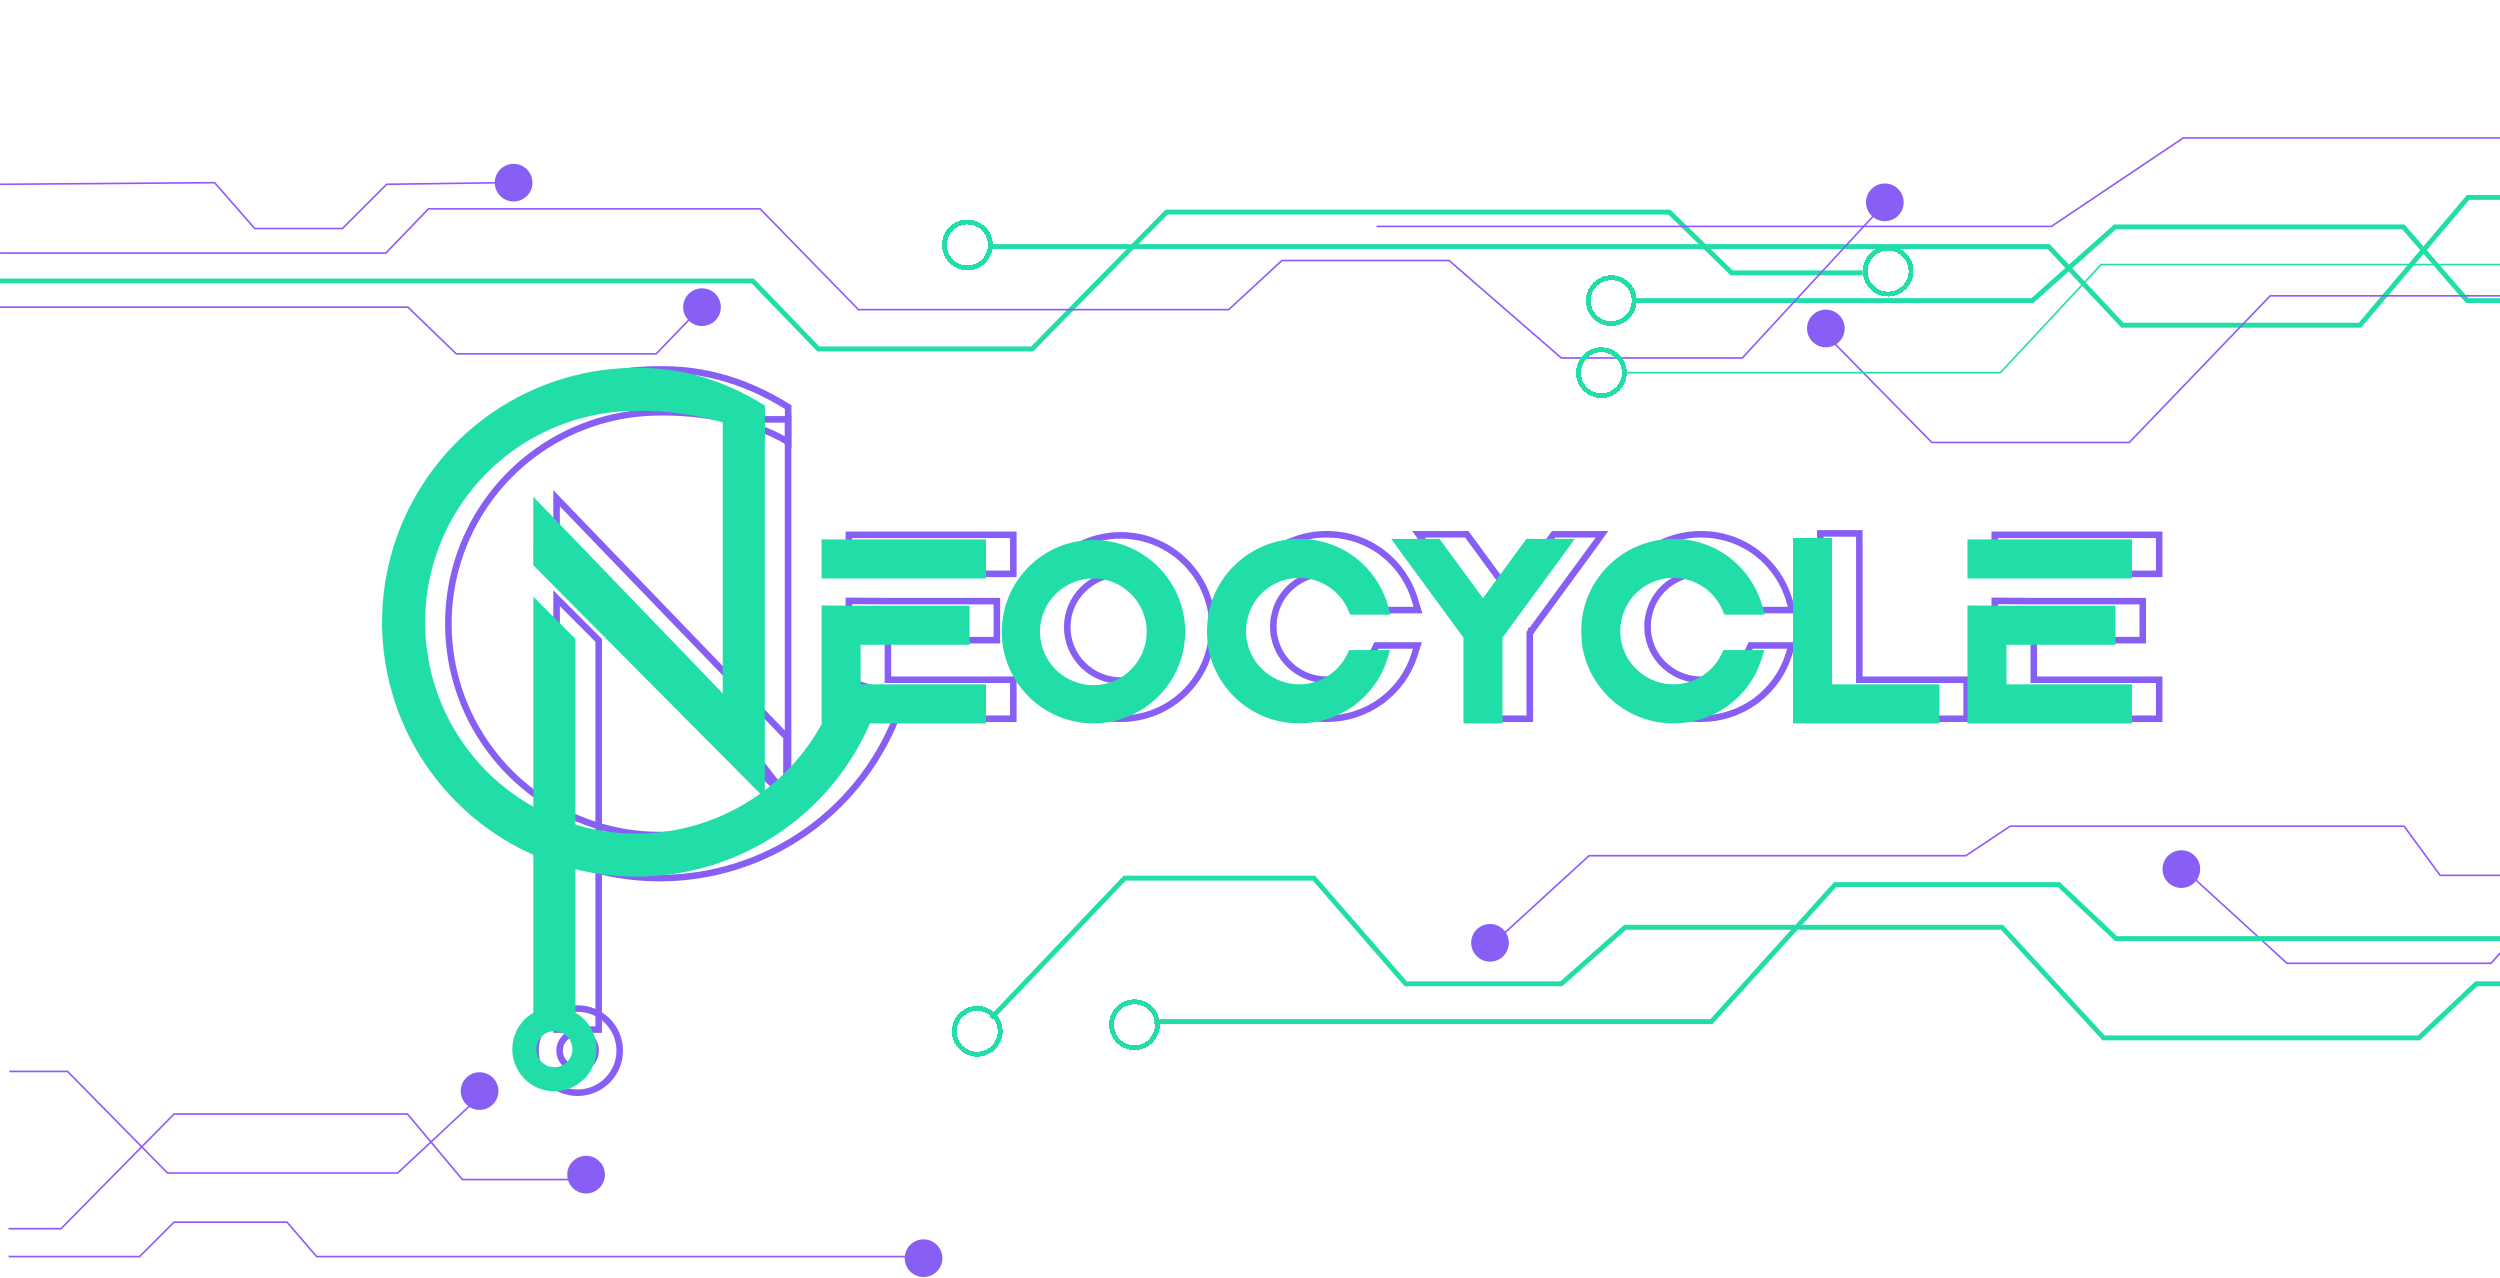 <svg width="1526" height="780" viewBox="0 0 1526 780" fill="none" xmlns="http://www.w3.org/2000/svg">
<g filter="url(#filter0_di)">
<path d="M-0.002 171.5L459.5 171.5L499.5 213L630 213L712 129.5L1019 129.5L1057 166.569L1137 166.569" stroke="#21DEA8" stroke-width="3"/>
</g>
<g filter="url(#filter1_dd)">
<path d="M1526.06 120.496L1506.5 120.496L1440.5 198.5L1295.5 198.5L1250.5 150.5L605.5 150.5" stroke="#21DEA8" stroke-width="3"/>
</g>
<g filter="url(#filter2_d)">
<path d="M1526 183.5L1506 183.5L1467 138.5L1291 138.5L1240.5 183.5L998.5 183.5" stroke="#21DEA8" stroke-width="3"/>
</g>
<path d="M0 187.5H249L278.5 216H400.5L428 187.5" stroke="#9158FD"/>
<path d="M0.056 154.503L235.5 154.503L261.5 127.5L464 127.5L524 189L750 189L782.5 159L884.5 159L953 218.5L1063.5 218.5L1147.5 127.5" stroke="#9158FD"/>
<path d="M-0.002 112.5L131 111.51L155.5 139.5L209 139.5L236 112.5L306.998 111.51" stroke="#9158FD"/>
<path d="M1541.7 180.587L1385.7 180.587L1299.7 270.087L1179.2 270.087L1119.74 209.586" stroke="#9158FD"/>
<g filter="url(#filter3_di)">
<circle cx="590.5" cy="149.5" r="14" stroke="#21DEA8" stroke-width="3" shape-rendering="crispEdges"/>
</g>
<circle cx="313.5" cy="111.5" r="11.5" fill="#875FF4"/>
<path d="M5.737 654H41.237L102.237 716H242.737L287.237 674.5" stroke="#9158FD"/>
<path d="M5.194 750.002L37.237 750.002L106.237 680L248.737 680L282.237 720.002L357.194 720.002" stroke="#9158FD"/>
<path d="M5.237 767H85.237L106.237 746H175.237L193.237 767H556.238" stroke="#9158FD"/>
<circle cx="563.737" cy="768" r="11.5" fill="#875FF4"/>
<circle cx="292.737" cy="666" r="11.5" fill="#875FF4"/>
<circle cx="357.737" cy="717" r="11.5" fill="#875FF4"/>
<circle cx="428.5" cy="187.5" r="11.5" fill="#875FF4"/>
<circle cx="1150.5" cy="123.5" r="11.5" fill="#875FF4"/>
<circle cx="1114.5" cy="200.5" r="11.5" fill="#875FF4"/>
<g filter="url(#filter4_di)">
<circle cx="977.5" cy="227.5" r="14" stroke="#21DEA8" stroke-width="3" shape-rendering="crispEdges"/>
</g>
<g filter="url(#filter5_di)">
<circle cx="1152.5" cy="165.5" r="14" stroke="#21DEA8" stroke-width="3" shape-rendering="crispEdges"/>
</g>
<g filter="url(#filter6_di)">
<circle cx="983.5" cy="183.5" r="14" stroke="#21DEA8" stroke-width="3" shape-rendering="crispEdges"/>
</g>
<path d="M1527.19 84.197L1332.66 84.197L1252.16 138.197L840.194 138.197" stroke="#9158FD"/>
<path d="M1526.06 161.496L1282.5 161.496L1221 227.496L993.061 227.496" stroke="#21DEA8"/>
<g filter="url(#filter7_d)">
<path d="M1746.01 596.5L1511.5 596.5L1476.5 629.5L1284 629.5L1222 562L992 562L953 596.5L858 596.5L802 532L686.5 532L605.009 617.5" stroke="#21DEA8" stroke-width="3"/>
</g>
<path d="M1754.46 574.94L1654.46 574.94L1617.96 534.315L1489.46 534.315L1467.46 504.314L1226.96 504.314L1199.96 522.315L969.957 522.315L912.457 574.94" stroke="#9158FD"/>
<path d="M1746.04 498.498L1601 498.498L1520.5 588L1396 588L1333.04 530.498" stroke="#9158FD"/>
<g filter="url(#filter8_di)">
<circle cx="596.5" cy="629.5" r="14" stroke="#21DEA8" stroke-width="3" shape-rendering="crispEdges"/>
</g>
<g filter="url(#filter9_di)">
<circle cx="692.5" cy="625.5" r="14" stroke="#21DEA8" stroke-width="3" shape-rendering="crispEdges"/>
</g>
<circle cx="909.5" cy="575.5" r="11.5" fill="#875FF4"/>
<circle cx="1331.5" cy="530.5" r="11.5" fill="#875FF4"/>
<g filter="url(#filter10_d)">
<path d="M1745.68 572.935L1291.66 572.935L1256.66 539.935L1120.16 539.935L1044.66 623.588L704.5 623.588" stroke="#21DEA8" stroke-width="3"/>
</g>
<mask id="path-32-outside-1" maskUnits="userSpaceOnUse" x="245.397" y="223.376" width="1075" height="446" fill="black">
<rect fill="white" x="245.397" y="223.376" width="1075" height="446"/>
<path d="M481.1 248.482C453.575 231.288 425.241 223.645 392.852 225.704C360.463 227.763 329.532 239.916 304.405 260.458C279.279 280.999 261.219 308.896 252.762 340.229C244.305 371.563 245.877 404.758 257.257 435.152C268.636 465.547 289.251 491.612 316.206 509.687C343.162 527.763 375.102 536.94 407.541 535.929C439.98 534.918 471.287 523.77 497.064 504.051C522.841 484.332 541.794 457.034 551.259 425.99L526.126 418.327C518.262 444.119 502.516 466.799 481.1 483.182C459.684 499.565 433.673 508.827 406.722 509.666C379.772 510.506 353.235 502.882 330.84 487.865C308.445 472.847 291.318 451.192 281.863 425.94C272.409 400.688 271.103 373.108 278.129 347.076C285.155 321.043 300.16 297.866 321.036 280.8C341.911 263.734 367.609 253.636 394.518 251.926C421.428 250.216 458.232 255.552 481.1 269.838L481.1 248.482Z"/>
<path d="M339.741 365.159L365.43 390.848V628.468H339.741V365.159Z"/>
<path d="M339.712 345.91L339.733 304.132L480.07 449.808L480.051 487.242L339.712 345.91Z"/>
<path fill-rule="evenodd" clip-rule="evenodd" d="M352.586 667C366.773 667 378.274 655.499 378.274 641.311C378.274 627.124 366.773 615.623 352.586 615.623C338.398 615.623 326.897 627.124 326.897 641.311C326.897 655.499 338.398 667 352.586 667ZM352.586 652.321C358.666 652.321 363.595 647.392 363.595 641.312C363.595 635.231 358.666 630.302 352.586 630.302C346.505 630.302 341.576 635.231 341.576 641.312C341.576 647.392 346.505 652.321 352.586 652.321Z"/>
<path d="M455.34 255.982H481.029V487.18L455.34 454.152V255.982Z"/>
<path d="M518.154 326.447V350.265H618.53V326.447H518.154ZM541.972 390.755H608.493V366.937H541.972L518.154 366.767V438.732H618.53V414.914H541.972V390.755Z"/>
<path d="M684.112 326.787C653.149 326.787 628.14 351.966 628.14 382.759C628.14 413.723 653.149 438.732 684.112 438.732C714.905 438.732 740.084 413.723 740.084 382.759C740.084 351.966 714.905 326.787 684.112 326.787ZM716.607 382.759C716.607 400.793 701.975 415.424 684.112 415.424C666.078 415.424 651.447 400.793 651.447 382.759C651.447 364.896 666.078 350.265 684.112 350.265C701.975 350.265 716.607 364.896 716.607 382.759Z"/>
<path d="M840.176 393.988L838.985 396.54C833.541 407.768 822.142 414.914 809.723 414.914C794.411 414.914 780.971 404.025 777.909 389.054C777.398 387.013 777.228 384.631 777.228 382.419C777.228 380.208 777.398 378.166 777.909 375.954C780.801 360.813 794.241 349.925 809.723 349.925C822.823 349.925 834.561 357.751 839.665 369.66L840.856 372.382H865.525L863.823 366.767C860.591 355.199 853.446 344.821 843.918 337.505C834.051 330.02 822.142 326.107 809.723 326.107C796.112 326.107 782.842 331.04 772.635 340.057C762.427 348.904 755.792 361.153 753.92 374.423C753.58 377.145 753.41 379.697 753.41 382.419C753.41 385.141 753.58 388.033 753.92 390.755C755.792 404.025 762.597 416.105 772.635 424.951C783.012 433.968 796.112 438.732 809.723 438.732C821.802 438.732 833.37 434.989 843.238 427.843C852.765 420.698 859.74 411.171 863.313 399.942L865.184 393.988H840.176Z"/>
<path d="M948.4 326.107L947.039 327.978L921.86 362.344L896.681 327.978L895.32 326.107H865.888L870.991 333.252L907.909 383.61L908.93 385.141H909.1V385.311L909.951 386.502V438.732H933.769V386.332L934.619 385.311V385.141H934.79L935.81 383.61L972.728 333.252L977.832 326.107H948.4Z"/>
<path d="M1068.62 393.988L1067.43 396.54C1061.98 407.768 1050.59 414.914 1038.17 414.914C1022.85 414.914 1009.41 404.025 1006.35 389.054C1005.84 387.013 1005.67 384.631 1005.67 382.419C1005.67 380.208 1005.84 378.166 1006.35 375.954C1009.24 360.813 1022.68 349.925 1038.17 349.925C1051.27 349.925 1063.01 357.751 1068.11 369.66L1069.3 372.382H1093.97L1092.27 366.767C1089.03 355.199 1081.89 344.821 1072.36 337.505C1062.49 330.02 1050.59 326.107 1038.17 326.107C1024.56 326.107 1011.29 331.04 1001.08 340.057C990.871 348.904 984.236 361.153 982.364 374.423C982.024 377.145 981.854 379.697 981.854 382.419C981.854 385.141 982.024 388.033 982.364 390.755C984.236 404.025 991.041 416.105 1001.08 424.951C1011.46 433.968 1024.56 438.732 1038.17 438.732C1050.25 438.732 1061.81 434.989 1071.68 427.843C1081.21 420.698 1088.18 411.171 1091.76 399.942L1093.63 393.988H1068.62Z"/>
<path d="M1134.93 414.914V325.596H1111.11V438.732H1200.43V414.914H1134.93Z"/>
<path d="M1217.61 326.447V350.265H1317.98V326.447H1217.61ZM1241.43 390.755H1307.95V366.937H1241.43L1217.61 366.767V438.732H1317.98V414.914H1241.43V390.755Z"/>
</mask>
<path d="M481.1 248.482C453.575 231.288 425.241 223.645 392.852 225.704C360.463 227.763 329.532 239.916 304.405 260.458C279.279 280.999 261.219 308.896 252.762 340.229C244.305 371.563 245.877 404.758 257.257 435.152C268.636 465.547 289.251 491.612 316.206 509.687C343.162 527.763 375.102 536.94 407.541 535.929C439.98 534.918 471.287 523.77 497.064 504.051C522.841 484.332 541.794 457.034 551.259 425.99L526.126 418.327C518.262 444.119 502.516 466.799 481.1 483.182C459.684 499.565 433.673 508.827 406.722 509.666C379.772 510.506 353.235 502.882 330.84 487.865C308.445 472.847 291.318 451.192 281.863 425.94C272.409 400.688 271.103 373.108 278.129 347.076C285.155 321.043 300.16 297.866 321.036 280.8C341.911 263.734 367.609 253.636 394.518 251.926C421.428 250.216 458.232 255.552 481.1 269.838L481.1 248.482Z" stroke="#875FF4" stroke-width="4" mask="url(#path-32-outside-1)"/>
<path d="M339.741 365.159L365.43 390.848V628.468H339.741V365.159Z" stroke="#875FF4" stroke-width="4" mask="url(#path-32-outside-1)"/>
<path d="M339.712 345.91L339.733 304.132L480.07 449.808L480.051 487.242L339.712 345.91Z" stroke="#875FF4" stroke-width="4" mask="url(#path-32-outside-1)"/>
<path fill-rule="evenodd" clip-rule="evenodd" d="M352.586 667C366.773 667 378.274 655.499 378.274 641.311C378.274 627.124 366.773 615.623 352.586 615.623C338.398 615.623 326.897 627.124 326.897 641.311C326.897 655.499 338.398 667 352.586 667ZM352.586 652.321C358.666 652.321 363.595 647.392 363.595 641.312C363.595 635.231 358.666 630.302 352.586 630.302C346.505 630.302 341.576 635.231 341.576 641.312C341.576 647.392 346.505 652.321 352.586 652.321Z" stroke="#875FF4" stroke-width="4" mask="url(#path-32-outside-1)"/>
<path d="M455.34 255.982H481.029V487.18L455.34 454.152V255.982Z" stroke="#875FF4" stroke-width="4" mask="url(#path-32-outside-1)"/>
<path d="M518.154 326.447V350.265H618.53V326.447H518.154ZM541.972 390.755H608.493V366.937H541.972L518.154 366.767V438.732H618.53V414.914H541.972V390.755Z" stroke="#875FF4" stroke-width="4" mask="url(#path-32-outside-1)"/>
<path d="M684.112 326.787C653.149 326.787 628.14 351.966 628.14 382.759C628.14 413.723 653.149 438.732 684.112 438.732C714.905 438.732 740.084 413.723 740.084 382.759C740.084 351.966 714.905 326.787 684.112 326.787ZM716.607 382.759C716.607 400.793 701.975 415.424 684.112 415.424C666.078 415.424 651.447 400.793 651.447 382.759C651.447 364.896 666.078 350.265 684.112 350.265C701.975 350.265 716.607 364.896 716.607 382.759Z" stroke="#875FF4" stroke-width="4" mask="url(#path-32-outside-1)"/>
<path d="M840.176 393.988L838.985 396.54C833.541 407.768 822.142 414.914 809.723 414.914C794.411 414.914 780.971 404.025 777.909 389.054C777.398 387.013 777.228 384.631 777.228 382.419C777.228 380.208 777.398 378.166 777.909 375.954C780.801 360.813 794.241 349.925 809.723 349.925C822.823 349.925 834.561 357.751 839.665 369.66L840.856 372.382H865.525L863.823 366.767C860.591 355.199 853.446 344.821 843.918 337.505C834.051 330.02 822.142 326.107 809.723 326.107C796.112 326.107 782.842 331.04 772.635 340.057C762.427 348.904 755.792 361.153 753.92 374.423C753.58 377.145 753.41 379.697 753.41 382.419C753.41 385.141 753.58 388.033 753.92 390.755C755.792 404.025 762.597 416.105 772.635 424.951C783.012 433.968 796.112 438.732 809.723 438.732C821.802 438.732 833.37 434.989 843.238 427.843C852.765 420.698 859.74 411.171 863.313 399.942L865.184 393.988H840.176Z" stroke="#875FF4" stroke-width="4" mask="url(#path-32-outside-1)"/>
<path d="M948.4 326.107L947.039 327.978L921.86 362.344L896.681 327.978L895.32 326.107H865.888L870.991 333.252L907.909 383.61L908.93 385.141H909.1V385.311L909.951 386.502V438.732H933.769V386.332L934.619 385.311V385.141H934.79L935.81 383.61L972.728 333.252L977.832 326.107H948.4Z" stroke="#875FF4" stroke-width="4" mask="url(#path-32-outside-1)"/>
<path d="M1068.62 393.988L1067.43 396.54C1061.98 407.768 1050.59 414.914 1038.17 414.914C1022.85 414.914 1009.41 404.025 1006.35 389.054C1005.84 387.013 1005.67 384.631 1005.67 382.419C1005.67 380.208 1005.84 378.166 1006.35 375.954C1009.24 360.813 1022.68 349.925 1038.17 349.925C1051.27 349.925 1063.01 357.751 1068.11 369.66L1069.3 372.382H1093.97L1092.27 366.767C1089.03 355.199 1081.89 344.821 1072.36 337.505C1062.49 330.02 1050.59 326.107 1038.17 326.107C1024.56 326.107 1011.29 331.04 1001.08 340.057C990.871 348.904 984.236 361.153 982.364 374.423C982.024 377.145 981.854 379.697 981.854 382.419C981.854 385.141 982.024 388.033 982.364 390.755C984.236 404.025 991.041 416.105 1001.08 424.951C1011.46 433.968 1024.56 438.732 1038.17 438.732C1050.25 438.732 1061.81 434.989 1071.68 427.843C1081.21 420.698 1088.18 411.171 1091.76 399.942L1093.63 393.988H1068.62Z" stroke="#875FF4" stroke-width="4" mask="url(#path-32-outside-1)"/>
<path d="M1134.93 414.914V325.596H1111.11V438.732H1200.43V414.914H1134.93Z" stroke="#875FF4" stroke-width="4" mask="url(#path-32-outside-1)"/>
<path d="M1217.61 326.447V350.265H1317.98V326.447H1217.61ZM1241.43 390.755H1307.95V366.937H1241.43L1217.61 366.767V438.732H1317.98V414.914H1241.43V390.755Z" stroke="#875FF4" stroke-width="4" mask="url(#path-32-outside-1)"/>
<path d="M325.548 364.27L351.237 389.958V627.578H325.548V364.27Z" fill="#21DDA7"/>
<path d="M325.519 345.02L325.54 303.242L465.877 448.918L465.859 486.352L325.519 345.02Z" fill="#21DDA7"/>
<path fill-rule="evenodd" clip-rule="evenodd" d="M338.393 666.11C352.58 666.11 364.081 654.609 364.081 640.422C364.081 626.234 352.58 614.733 338.393 614.733C324.205 614.733 312.704 626.234 312.704 640.422C312.704 654.609 324.205 666.11 338.393 666.11ZM338.393 651.431C344.473 651.431 349.402 646.502 349.402 640.422C349.402 634.342 344.473 629.413 338.393 629.413C332.312 629.413 327.383 634.342 327.383 640.422C327.383 646.502 332.312 651.431 338.393 651.431Z" fill="#21DDA7"/>
<path fill-rule="evenodd" clip-rule="evenodd" d="M441.147 255.093H466.835V486.289L441.148 453.263V486.291H441.147V255.093Z" fill="#21DDA7"/>
<path d="M466.907 247.594C439.382 230.399 411.048 222.757 378.659 224.816C346.27 226.874 315.339 239.028 290.213 259.57C265.086 280.111 247.026 308.008 238.569 339.341C230.113 370.675 231.684 403.87 243.064 434.264C254.443 464.658 275.059 490.724 302.014 508.799C328.969 526.875 360.909 536.051 393.348 535.04C425.787 534.03 457.094 522.882 482.871 503.163C508.649 483.444 527.601 456.146 537.066 425.102L511.933 417.439C504.07 443.231 488.324 465.911 466.907 482.294C445.491 498.677 419.48 507.938 392.53 508.778C365.579 509.618 339.042 501.994 316.647 486.977C294.253 471.959 277.125 450.304 267.671 425.051C258.216 399.799 256.911 372.22 263.936 346.188C270.962 320.155 285.967 296.978 306.843 279.912C327.719 262.846 353.416 252.748 380.326 251.038C407.235 249.327 444.039 254.664 466.907 268.949L466.907 247.594Z" fill="#21DDA7"/>
<path d="M501.496 329.259V333.682V353.077H601.872V329.259H501.496ZM525.314 393.567H591.835V369.749H525.314L501.496 369.579V417.725V422.149V441.543H601.872V417.725H525.314V393.567ZM667.454 329.599C636.491 329.599 611.482 354.778 611.482 385.571C611.482 416.535 636.491 441.543 667.454 441.543C698.247 441.543 723.426 416.535 723.426 385.571C723.426 354.778 698.247 329.599 667.454 329.599ZM699.948 385.571C699.948 403.605 685.317 418.236 667.454 418.236C649.42 418.236 634.789 403.605 634.789 385.571C634.789 367.708 649.42 353.077 667.454 353.077C685.317 353.077 699.948 367.708 699.948 385.571ZM823.518 396.8L822.327 399.352C816.883 410.58 805.484 417.725 793.065 417.725C777.753 417.725 764.313 406.837 761.251 391.866C760.74 389.824 760.57 387.443 760.57 385.231C760.57 383.019 760.74 380.978 761.251 378.766C764.143 363.625 777.583 352.736 793.065 352.736C806.164 352.736 817.903 360.562 823.007 372.471L824.198 375.193H848.867L847.165 369.579C843.933 358.01 836.788 347.633 827.26 340.317C817.393 332.831 805.484 328.918 793.065 328.918C779.454 328.918 766.184 333.852 755.977 342.869C745.769 351.716 739.134 363.965 737.262 377.235C736.922 379.957 736.752 382.509 736.752 385.231C736.752 387.953 736.922 390.845 737.262 393.567C739.134 406.837 745.939 418.916 755.977 427.763C766.354 436.78 779.454 441.543 793.065 441.543C805.144 441.543 816.712 437.801 826.58 430.655C836.107 423.51 843.082 413.983 846.655 402.754L848.526 396.8H823.518ZM931.742 328.918L930.381 330.79L905.202 365.156L880.023 330.79L878.662 328.918H849.23L854.333 336.064L891.251 386.422L892.272 387.953H892.442V388.123L893.293 389.314V441.543H917.111V389.144L917.961 388.123V387.953H918.132L919.152 386.422L956.07 336.064L961.174 328.918H931.742ZM1051.96 396.8L1050.77 399.352C1045.33 410.58 1033.93 417.725 1021.51 417.725C1006.2 417.725 992.757 406.837 989.694 391.866C989.184 389.824 989.014 387.443 989.014 385.231C989.014 383.019 989.184 380.978 989.694 378.766C992.587 363.625 1006.03 352.736 1021.51 352.736C1034.61 352.736 1046.35 360.562 1051.45 372.471L1052.64 375.193H1077.31L1075.61 369.579C1072.38 358.01 1065.23 347.633 1055.7 340.317C1045.84 332.831 1033.93 328.918 1021.51 328.918C1007.9 328.918 994.628 333.852 984.421 342.869C974.213 351.716 967.578 363.965 965.706 377.235C965.366 379.957 965.196 382.509 965.196 385.231C965.196 387.953 965.366 390.845 965.706 393.567C967.578 406.837 974.383 418.916 984.421 427.763C994.798 436.78 1007.9 441.543 1021.51 441.543C1033.59 441.543 1045.16 437.801 1055.02 430.655C1064.55 423.51 1071.53 413.983 1075.1 402.754L1076.97 396.8H1051.96ZM1118.27 417.725V328.408H1094.45V441.543H1183.77V417.725H1118.27ZM1200.95 329.259V333.682V353.077H1301.33V329.259H1200.95ZM1224.77 393.567H1291.29V369.749H1224.77L1200.95 369.579V417.725V422.149V441.543H1301.33V417.725H1224.77V393.567Z" fill="#21DDA7"/>
<defs>
<filter id="filter0_di" x="-20.184" y="106.155" width="1177.39" height="131.079" filterUnits="userSpaceOnUse" color-interpolation-filters="sRGB">
<feFlood flood-opacity="0" result="BackgroundImageFix"/>
<feColorMatrix in="SourceAlpha" type="matrix" values="0 0 0 0 0 0 0 0 0 0 0 0 0 0 0 0 0 0 127 0" result="hardAlpha"/>
<feOffset/>
<feGaussianBlur stdDeviation="10"/>
<feComposite in2="hardAlpha" operator="out"/>
<feColorMatrix type="matrix" values="0 0 0 0 0.129 0 0 0 0 0.871 0 0 0 0 0.659 0 0 0 1 0"/>
<feBlend mode="normal" in2="BackgroundImageFix" result="effect1_dropShadow"/>
<feBlend mode="normal" in="SourceGraphic" in2="effect1_dropShadow" result="shape"/>
<feColorMatrix in="SourceAlpha" type="matrix" values="0 0 0 0 0 0 0 0 0 0 0 0 0 0 0 0 0 0 127 0" result="hardAlpha"/>
<feOffset/>
<feGaussianBlur stdDeviation="10"/>
<feComposite in2="hardAlpha" operator="arithmetic" k2="-1" k3="1"/>
<feColorMatrix type="matrix" values="0 0 0 0 0.129 0 0 0 0 0.871 0 0 0 0 0.659 0 0 0 1 0"/>
<feBlend mode="normal" in2="shape" result="effect2_innerShadow"/>
</filter>
<filter id="filter1_dd" x="585.123" y="12.743" width="969.764" height="311.586" filterUnits="userSpaceOnUse" color-interpolation-filters="sRGB">
<feFlood flood-opacity="0" result="BackgroundImageFix"/>
<feColorMatrix in="SourceAlpha" type="matrix" values="0 0 0 0 0 0 0 0 0 0 0 0 0 0 0 0 0 0 127 0" result="hardAlpha"/>
<feOffset/>
<feGaussianBlur stdDeviation="10"/>
<feComposite in2="hardAlpha" operator="out"/>
<feColorMatrix type="matrix" values="0 0 0 0 0.129 0 0 0 0 0.871 0 0 0 0 0.659 0 0 0 1 0"/>
<feBlend mode="normal" in2="BackgroundImageFix" result="effect1_dropShadow"/>
<feColorMatrix in="SourceAlpha" type="matrix" values="0 0 0 0 0 0 0 0 0 0 0 0 0 0 0 0 0 0 127 0" result="hardAlpha"/>
<feOffset/>
<feGaussianBlur stdDeviation="10"/>
<feComposite in2="hardAlpha" operator="out"/>
<feColorMatrix type="matrix" values="0 0 0 0 0.129 0 0 0 0 0.871 0 0 0 0 0.659 0 0 0 1 0"/>
<feBlend mode="normal" in2="effect1_dropShadow" result="effect2_dropShadow"/>
<feBlend mode="normal" in="SourceGraphic" in2="effect2_dropShadow" result="shape"/>
</filter>
<filter id="filter2_d" x="978.494" y="116.11" width="567.595" height="89.891" filterUnits="userSpaceOnUse" color-interpolation-filters="sRGB">
<feFlood flood-opacity="0" result="BackgroundImageFix"/>
<feColorMatrix in="SourceAlpha" type="matrix" values="0 0 0 0 0 0 0 0 0 0 0 0 0 0 0 0 0 0 127 0" result="hardAlpha"/>
<feOffset/>
<feGaussianBlur stdDeviation="10"/>
<feComposite in2="hardAlpha" operator="out"/>
<feColorMatrix type="matrix" values="0 0 0 0 0.129 0 0 0 0 0.871 0 0 0 0 0.659 0 0 0 1 0"/>
<feBlend mode="normal" in2="BackgroundImageFix" result="effect1_dropShadow"/>
<feBlend mode="normal" in="SourceGraphic" in2="effect1_dropShadow" result="shape"/>
</filter>
<filter id="filter3_di" x="520" y="79" width="141" height="141" filterUnits="userSpaceOnUse" color-interpolation-filters="sRGB">
<feFlood flood-opacity="0" result="BackgroundImageFix"/>
<feColorMatrix in="SourceAlpha" type="matrix" values="0 0 0 0 0 0 0 0 0 0 0 0 0 0 0 0 0 0 127 0" result="hardAlpha"/>
<feMorphology radius="5" operator="dilate" in="SourceAlpha" result="effect1_dropShadow"/>
<feOffset/>
<feGaussianBlur stdDeviation="25"/>
<feComposite in2="hardAlpha" operator="out"/>
<feColorMatrix type="matrix" values="0 0 0 0 0.129 0 0 0 0 0.871 0 0 0 0 0.659 0 0 0 1 0"/>
<feBlend mode="normal" in2="BackgroundImageFix" result="effect1_dropShadow"/>
<feBlend mode="normal" in="SourceGraphic" in2="effect1_dropShadow" result="shape"/>
<feColorMatrix in="SourceAlpha" type="matrix" values="0 0 0 0 0 0 0 0 0 0 0 0 0 0 0 0 0 0 127 0" result="hardAlpha"/>
<feOffset/>
<feGaussianBlur stdDeviation="10"/>
<feComposite in2="hardAlpha" operator="arithmetic" k2="-1" k3="1"/>
<feColorMatrix type="matrix" values="0 0 0 0 0.129 0 0 0 0 0.871 0 0 0 0 0.659 0 0 0 1 0"/>
<feBlend mode="normal" in2="shape" result="effect2_innerShadow"/>
</filter>
<filter id="filter4_di" x="907" y="157" width="141" height="141" filterUnits="userSpaceOnUse" color-interpolation-filters="sRGB">
<feFlood flood-opacity="0" result="BackgroundImageFix"/>
<feColorMatrix in="SourceAlpha" type="matrix" values="0 0 0 0 0 0 0 0 0 0 0 0 0 0 0 0 0 0 127 0" result="hardAlpha"/>
<feMorphology radius="5" operator="dilate" in="SourceAlpha" result="effect1_dropShadow"/>
<feOffset/>
<feGaussianBlur stdDeviation="25"/>
<feComposite in2="hardAlpha" operator="out"/>
<feColorMatrix type="matrix" values="0 0 0 0 0.129 0 0 0 0 0.871 0 0 0 0 0.659 0 0 0 1 0"/>
<feBlend mode="normal" in2="BackgroundImageFix" result="effect1_dropShadow"/>
<feBlend mode="normal" in="SourceGraphic" in2="effect1_dropShadow" result="shape"/>
<feColorMatrix in="SourceAlpha" type="matrix" values="0 0 0 0 0 0 0 0 0 0 0 0 0 0 0 0 0 0 127 0" result="hardAlpha"/>
<feOffset/>
<feGaussianBlur stdDeviation="10"/>
<feComposite in2="hardAlpha" operator="arithmetic" k2="-1" k3="1"/>
<feColorMatrix type="matrix" values="0 0 0 0 0.129 0 0 0 0 0.871 0 0 0 0 0.659 0 0 0 1 0"/>
<feBlend mode="normal" in2="shape" result="effect2_innerShadow"/>
</filter>
<filter id="filter5_di" x="1082" y="95" width="141" height="141" filterUnits="userSpaceOnUse" color-interpolation-filters="sRGB">
<feFlood flood-opacity="0" result="BackgroundImageFix"/>
<feColorMatrix in="SourceAlpha" type="matrix" values="0 0 0 0 0 0 0 0 0 0 0 0 0 0 0 0 0 0 127 0" result="hardAlpha"/>
<feMorphology radius="5" operator="dilate" in="SourceAlpha" result="effect1_dropShadow"/>
<feOffset/>
<feGaussianBlur stdDeviation="25"/>
<feComposite in2="hardAlpha" operator="out"/>
<feColorMatrix type="matrix" values="0 0 0 0 0.129 0 0 0 0 0.871 0 0 0 0 0.659 0 0 0 1 0"/>
<feBlend mode="normal" in2="BackgroundImageFix" result="effect1_dropShadow"/>
<feBlend mode="normal" in="SourceGraphic" in2="effect1_dropShadow" result="shape"/>
<feColorMatrix in="SourceAlpha" type="matrix" values="0 0 0 0 0 0 0 0 0 0 0 0 0 0 0 0 0 0 127 0" result="hardAlpha"/>
<feOffset/>
<feGaussianBlur stdDeviation="10"/>
<feComposite in2="hardAlpha" operator="arithmetic" k2="-1" k3="1"/>
<feColorMatrix type="matrix" values="0 0 0 0 0.129 0 0 0 0 0.871 0 0 0 0 0.659 0 0 0 1 0"/>
<feBlend mode="normal" in2="shape" result="effect2_innerShadow"/>
</filter>
<filter id="filter6_di" x="913" y="113" width="141" height="141" filterUnits="userSpaceOnUse" color-interpolation-filters="sRGB">
<feFlood flood-opacity="0" result="BackgroundImageFix"/>
<feColorMatrix in="SourceAlpha" type="matrix" values="0 0 0 0 0 0 0 0 0 0 0 0 0 0 0 0 0 0 127 0" result="hardAlpha"/>
<feMorphology radius="5" operator="dilate" in="SourceAlpha" result="effect1_dropShadow"/>
<feOffset/>
<feGaussianBlur stdDeviation="25"/>
<feComposite in2="hardAlpha" operator="out"/>
<feColorMatrix type="matrix" values="0 0 0 0 0.129 0 0 0 0 0.871 0 0 0 0 0.659 0 0 0 1 0"/>
<feBlend mode="normal" in2="BackgroundImageFix" result="effect1_dropShadow"/>
<feBlend mode="normal" in="SourceGraphic" in2="effect1_dropShadow" result="shape"/>
<feColorMatrix in="SourceAlpha" type="matrix" values="0 0 0 0 0 0 0 0 0 0 0 0 0 0 0 0 0 0 127 0" result="hardAlpha"/>
<feOffset/>
<feGaussianBlur stdDeviation="10"/>
<feComposite in2="hardAlpha" operator="arithmetic" k2="-1" k3="1"/>
<feColorMatrix type="matrix" values="0 0 0 0 0.129 0 0 0 0 0.871 0 0 0 0 0.659 0 0 0 1 0"/>
<feBlend mode="normal" in2="shape" result="effect2_innerShadow"/>
</filter>
<filter id="filter7_d" x="582.369" y="495.016" width="1184.21" height="176.044" filterUnits="userSpaceOnUse" color-interpolation-filters="sRGB">
<feFlood flood-opacity="0" result="BackgroundImageFix"/>
<feColorMatrix in="SourceAlpha" type="matrix" values="0 0 0 0 0 0 0 0 0 0 0 0 0 0 0 0 0 0 127 0" result="hardAlpha"/>
<feOffset dy="4"/>
<feGaussianBlur stdDeviation="10"/>
<feComposite in2="hardAlpha" operator="out"/>
<feColorMatrix type="matrix" values="0 0 0 0 0.129 0 0 0 0 0.871 0 0 0 0 0.659 0 0 0 1 0"/>
<feBlend mode="normal" in2="BackgroundImageFix" result="effect1_dropShadow"/>
<feBlend mode="normal" in="SourceGraphic" in2="effect1_dropShadow" result="shape"/>
</filter>
<filter id="filter8_di" x="526" y="559" width="141" height="141" filterUnits="userSpaceOnUse" color-interpolation-filters="sRGB">
<feFlood flood-opacity="0" result="BackgroundImageFix"/>
<feColorMatrix in="SourceAlpha" type="matrix" values="0 0 0 0 0 0 0 0 0 0 0 0 0 0 0 0 0 0 127 0" result="hardAlpha"/>
<feMorphology radius="5" operator="dilate" in="SourceAlpha" result="effect1_dropShadow"/>
<feOffset/>
<feGaussianBlur stdDeviation="25"/>
<feComposite in2="hardAlpha" operator="out"/>
<feColorMatrix type="matrix" values="0 0 0 0 0.129 0 0 0 0 0.871 0 0 0 0 0.659 0 0 0 1 0"/>
<feBlend mode="normal" in2="BackgroundImageFix" result="effect1_dropShadow"/>
<feBlend mode="normal" in="SourceGraphic" in2="effect1_dropShadow" result="shape"/>
<feColorMatrix in="SourceAlpha" type="matrix" values="0 0 0 0 0 0 0 0 0 0 0 0 0 0 0 0 0 0 127 0" result="hardAlpha"/>
<feOffset/>
<feGaussianBlur stdDeviation="10"/>
<feComposite in2="hardAlpha" operator="arithmetic" k2="-1" k3="1"/>
<feColorMatrix type="matrix" values="0 0 0 0 0.129 0 0 0 0 0.871 0 0 0 0 0.659 0 0 0 1 0"/>
<feBlend mode="normal" in2="shape" result="effect2_innerShadow"/>
</filter>
<filter id="filter9_di" x="622" y="555" width="141" height="141" filterUnits="userSpaceOnUse" color-interpolation-filters="sRGB">
<feFlood flood-opacity="0" result="BackgroundImageFix"/>
<feColorMatrix in="SourceAlpha" type="matrix" values="0 0 0 0 0 0 0 0 0 0 0 0 0 0 0 0 0 0 127 0" result="hardAlpha"/>
<feMorphology radius="5" operator="dilate" in="SourceAlpha" result="effect1_dropShadow"/>
<feOffset/>
<feGaussianBlur stdDeviation="25"/>
<feComposite in2="hardAlpha" operator="out"/>
<feColorMatrix type="matrix" values="0 0 0 0 0.129 0 0 0 0 0.871 0 0 0 0 0.659 0 0 0 1 0"/>
<feBlend mode="normal" in2="BackgroundImageFix" result="effect1_dropShadow"/>
<feBlend mode="normal" in="SourceGraphic" in2="effect1_dropShadow" result="shape"/>
<feColorMatrix in="SourceAlpha" type="matrix" values="0 0 0 0 0 0 0 0 0 0 0 0 0 0 0 0 0 0 127 0" result="hardAlpha"/>
<feOffset/>
<feGaussianBlur stdDeviation="10"/>
<feComposite in2="hardAlpha" operator="arithmetic" k2="-1" k3="1"/>
<feColorMatrix type="matrix" values="0 0 0 0 0.129 0 0 0 0 0.871 0 0 0 0 0.659 0 0 0 1 0"/>
<feBlend mode="normal" in2="shape" result="effect2_innerShadow"/>
</filter>
<filter id="filter10_d" x="681.226" y="487.467" width="1085.39" height="174.52" filterUnits="userSpaceOnUse" color-interpolation-filters="sRGB">
<feFlood flood-opacity="0" result="BackgroundImageFix"/>
<feColorMatrix in="SourceAlpha" type="matrix" values="0 0 0 0 0 0 0 0 0 0 0 0 0 0 0 0 0 0 127 0" result="hardAlpha"/>
<feOffset/>
<feGaussianBlur stdDeviation="10"/>
<feComposite in2="hardAlpha" operator="out"/>
<feColorMatrix type="matrix" values="0 0 0 0 0.129 0 0 0 0 0.871 0 0 0 0 0.659 0 0 0 1 0"/>
<feBlend mode="normal" in2="BackgroundImageFix" result="effect1_dropShadow"/>
<feBlend mode="normal" in="SourceGraphic" in2="effect1_dropShadow" result="shape"/>
</filter>
</defs>
</svg>
